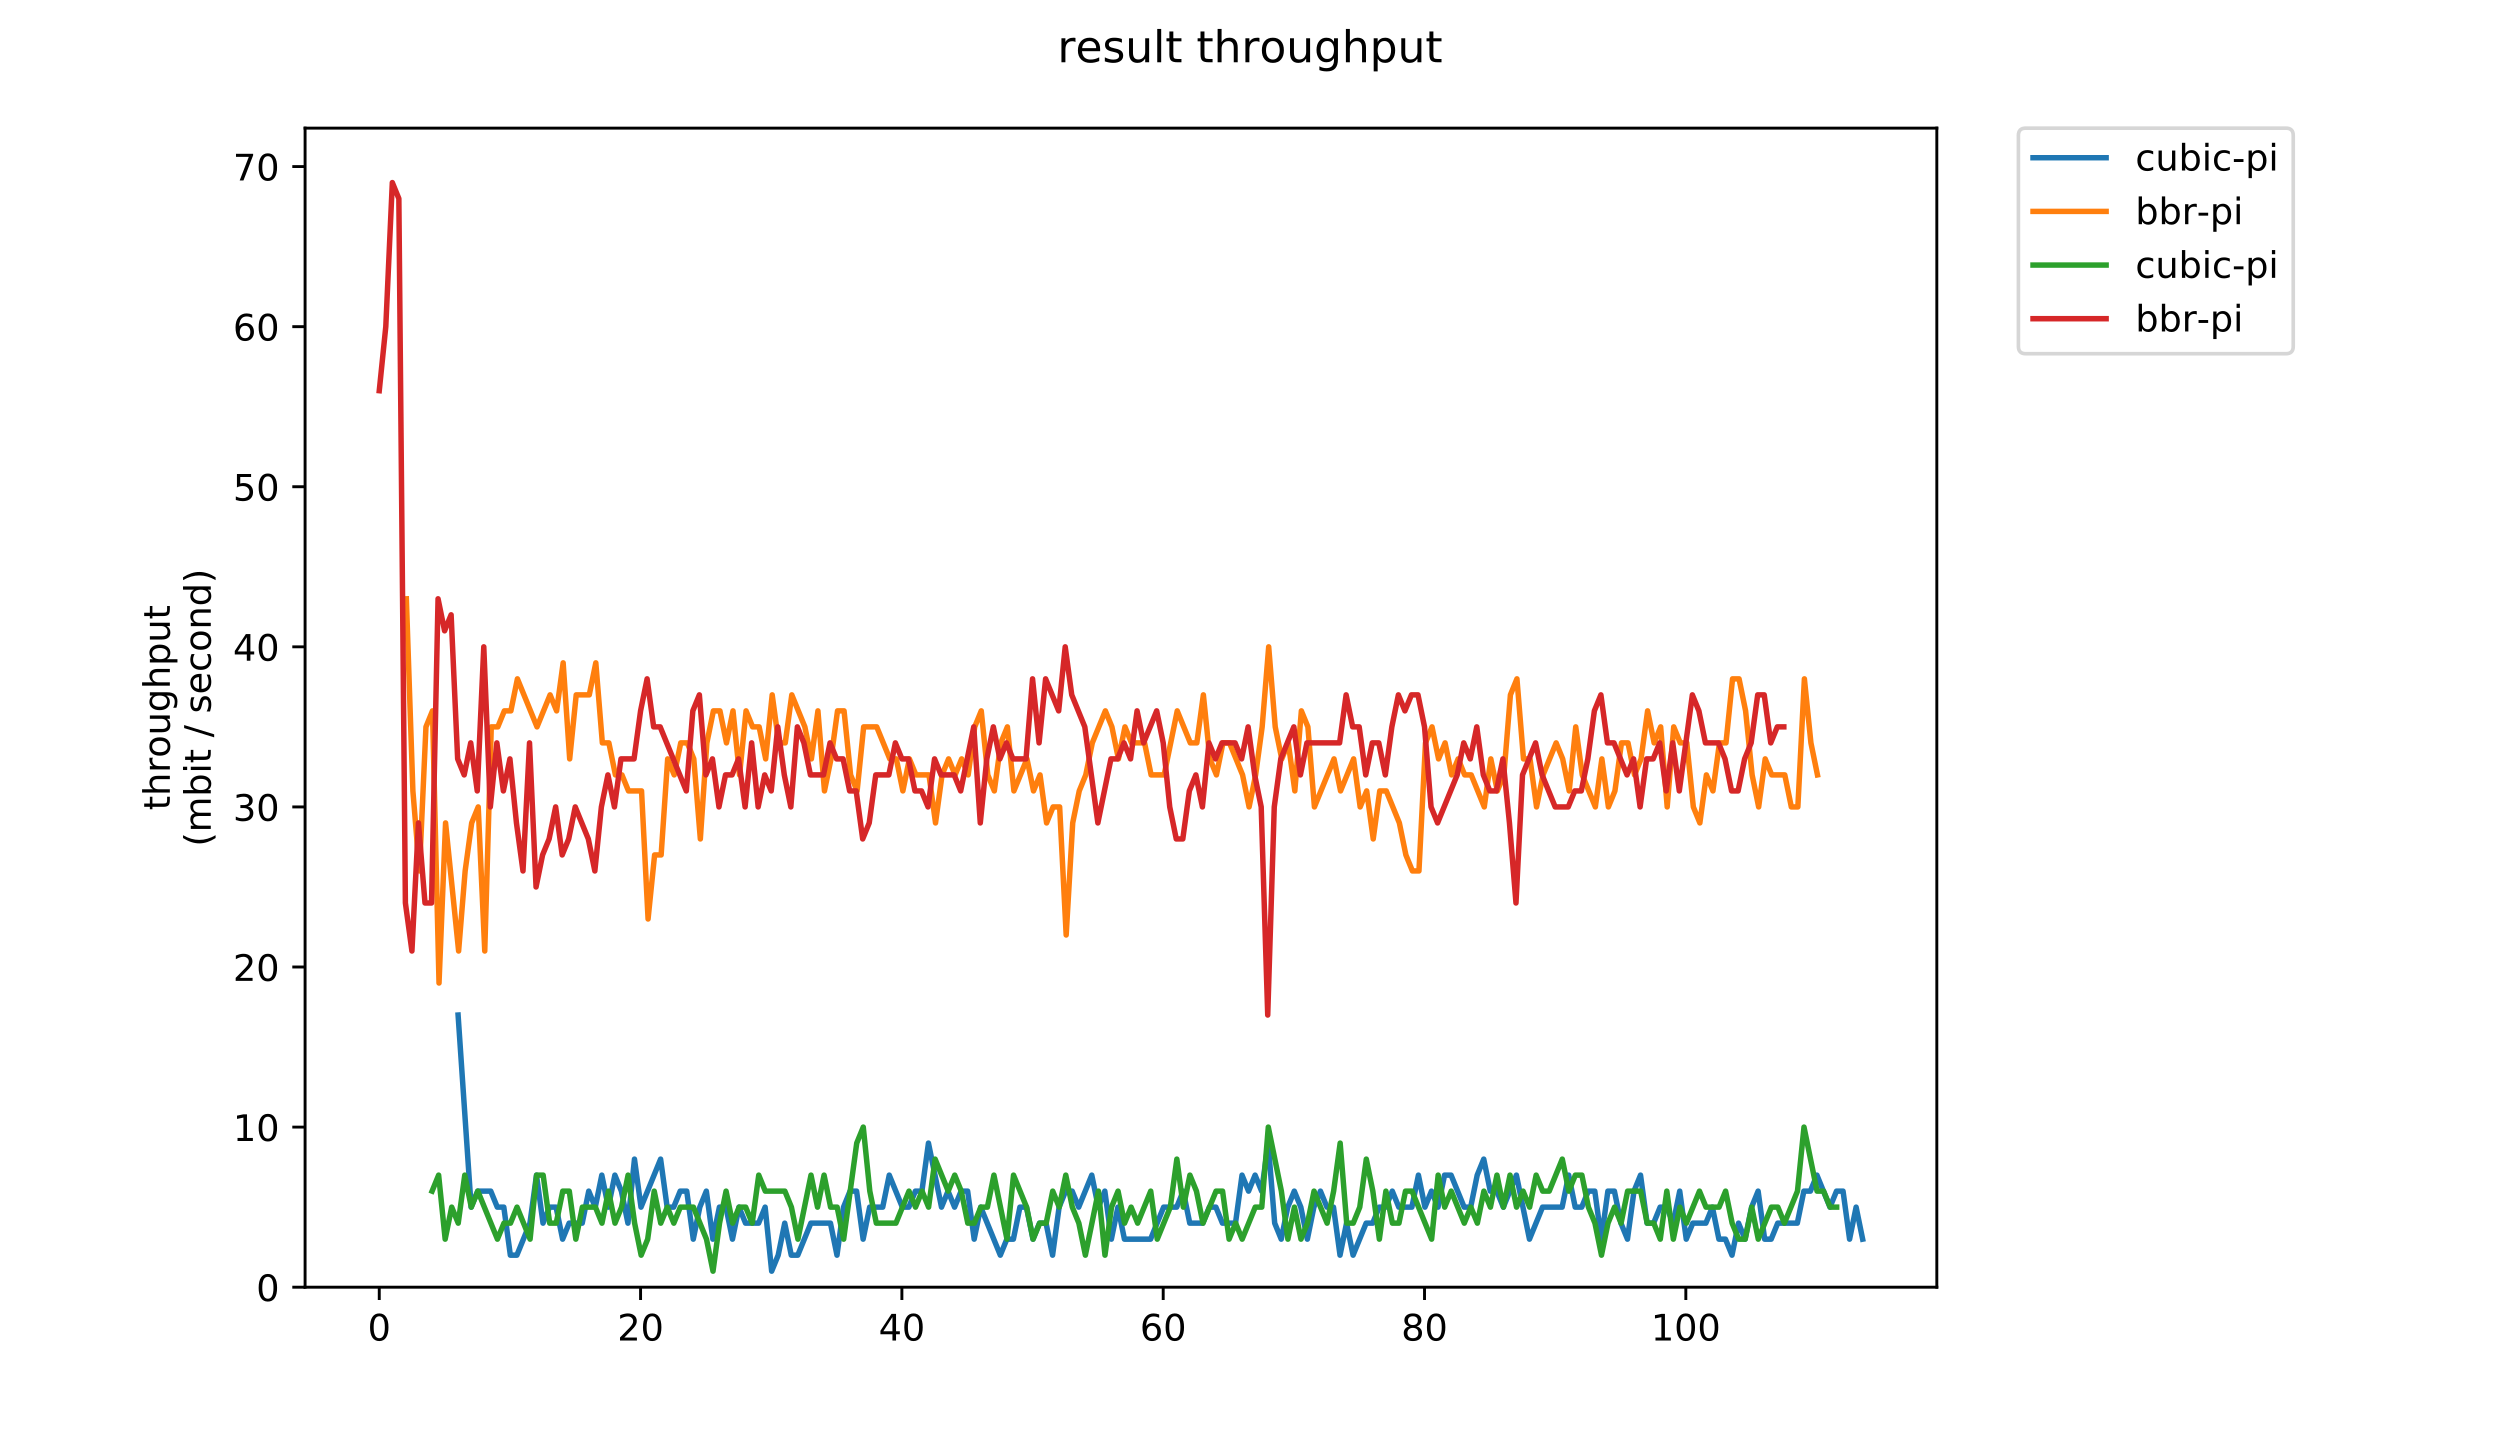 <?xml version="1.0" encoding="utf-8" standalone="no"?>
<!DOCTYPE svg PUBLIC "-//W3C//DTD SVG 1.1//EN"
  "http://www.w3.org/Graphics/SVG/1.1/DTD/svg11.dtd">
<!-- Created with matplotlib (https://matplotlib.org/) -->
<svg height="396pt" version="1.1" viewBox="0 0 684 396" width="684pt" xmlns="http://www.w3.org/2000/svg" xmlns:xlink="http://www.w3.org/1999/xlink">
 <defs>
  <style type="text/css">
*{stroke-linecap:butt;stroke-linejoin:round;}
  </style>
 </defs>
 <g id="figure_1">
  <g id="patch_1">
   <path d="M 0 396 
L 684 396 
L 684 0 
L 0 0 
z
" style="fill:#ffffff;"/>
  </g>
  <g id="axes_1">
   <g id="patch_2">
    <path d="M 83.472 352.174 
L 529.913 352.174 
L 529.913 35.062 
L 83.472 35.062 
z
" style="fill:#ffffff;"/>
   </g>
   <g id="matplotlib.axis_1">
    <g id="xtick_1">
     <g id="line2d_1">
      <defs>
       <path d="M 0 0 
L 0 3.5 
" id="mcf3d6492f8" style="stroke:#000000;stroke-width:0.8;"/>
      </defs>
      <g>
       <use style="stroke:#000000;stroke-width:0.8;" x="103.765" xlink:href="#mcf3d6492f8" y="352.174"/>
      </g>
     </g>
     <g id="text_1">
      <!-- 0 -->
      <defs>
       <path d="M 31.781 66.406 
Q 24.172 66.406 20.328 58.906 
Q 16.5 51.422 16.5 36.375 
Q 16.5 21.391 20.328 13.891 
Q 24.172 6.391 31.781 6.391 
Q 39.453 6.391 43.281 13.891 
Q 47.125 21.391 47.125 36.375 
Q 47.125 51.422 43.281 58.906 
Q 39.453 66.406 31.781 66.406 
z
M 31.781 74.219 
Q 44.047 74.219 50.516 64.516 
Q 56.984 54.828 56.984 36.375 
Q 56.984 17.969 50.516 8.266 
Q 44.047 -1.422 31.781 -1.422 
Q 19.531 -1.422 13.062 8.266 
Q 6.594 17.969 6.594 36.375 
Q 6.594 54.828 13.062 64.516 
Q 19.531 74.219 31.781 74.219 
z
" id="DejaVuSans-48"/>
      </defs>
      <g transform="translate(100.584 366.773)scale(0.1 -0.1)">
       <use xlink:href="#DejaVuSans-48"/>
      </g>
     </g>
    </g>
    <g id="xtick_2">
     <g id="line2d_2">
      <g>
       <use style="stroke:#000000;stroke-width:0.8;" x="175.261" xlink:href="#mcf3d6492f8" y="352.174"/>
      </g>
     </g>
     <g id="text_2">
      <!-- 20 -->
      <defs>
       <path d="M 19.188 8.297 
L 53.609 8.297 
L 53.609 0 
L 7.328 0 
L 7.328 8.297 
Q 12.938 14.109 22.625 23.891 
Q 32.328 33.688 34.812 36.531 
Q 39.547 41.844 41.422 45.531 
Q 43.312 49.219 43.312 52.781 
Q 43.312 58.594 39.234 62.25 
Q 35.156 65.922 28.609 65.922 
Q 23.969 65.922 18.812 64.312 
Q 13.672 62.703 7.812 59.422 
L 7.812 69.391 
Q 13.766 71.781 18.938 73 
Q 24.125 74.219 28.422 74.219 
Q 39.75 74.219 46.484 68.547 
Q 53.219 62.891 53.219 53.422 
Q 53.219 48.922 51.531 44.891 
Q 49.859 40.875 45.406 35.406 
Q 44.188 33.984 37.641 27.219 
Q 31.109 20.453 19.188 8.297 
z
" id="DejaVuSans-50"/>
      </defs>
      <g transform="translate(168.898 366.773)scale(0.1 -0.1)">
       <use xlink:href="#DejaVuSans-50"/>
       <use x="63.623" xlink:href="#DejaVuSans-48"/>
      </g>
     </g>
    </g>
    <g id="xtick_3">
     <g id="line2d_3">
      <g>
       <use style="stroke:#000000;stroke-width:0.8;" x="246.756" xlink:href="#mcf3d6492f8" y="352.174"/>
      </g>
     </g>
     <g id="text_3">
      <!-- 40 -->
      <defs>
       <path d="M 37.797 64.312 
L 12.891 25.391 
L 37.797 25.391 
z
M 35.203 72.906 
L 47.609 72.906 
L 47.609 25.391 
L 58.016 25.391 
L 58.016 17.188 
L 47.609 17.188 
L 47.609 0 
L 37.797 0 
L 37.797 17.188 
L 4.891 17.188 
L 4.891 26.703 
z
" id="DejaVuSans-52"/>
      </defs>
      <g transform="translate(240.394 366.773)scale(0.1 -0.1)">
       <use xlink:href="#DejaVuSans-52"/>
       <use x="63.623" xlink:href="#DejaVuSans-48"/>
      </g>
     </g>
    </g>
    <g id="xtick_4">
     <g id="line2d_4">
      <g>
       <use style="stroke:#000000;stroke-width:0.8;" x="318.252" xlink:href="#mcf3d6492f8" y="352.174"/>
      </g>
     </g>
     <g id="text_4">
      <!-- 60 -->
      <defs>
       <path d="M 33.016 40.375 
Q 26.375 40.375 22.484 35.828 
Q 18.609 31.297 18.609 23.391 
Q 18.609 15.531 22.484 10.953 
Q 26.375 6.391 33.016 6.391 
Q 39.656 6.391 43.531 10.953 
Q 47.406 15.531 47.406 23.391 
Q 47.406 31.297 43.531 35.828 
Q 39.656 40.375 33.016 40.375 
z
M 52.594 71.297 
L 52.594 62.312 
Q 48.875 64.062 45.094 64.984 
Q 41.312 65.922 37.594 65.922 
Q 27.828 65.922 22.672 59.328 
Q 17.531 52.734 16.797 39.406 
Q 19.672 43.656 24.016 45.922 
Q 28.375 48.188 33.594 48.188 
Q 44.578 48.188 50.953 41.516 
Q 57.328 34.859 57.328 23.391 
Q 57.328 12.156 50.688 5.359 
Q 44.047 -1.422 33.016 -1.422 
Q 20.359 -1.422 13.672 8.266 
Q 6.984 17.969 6.984 36.375 
Q 6.984 53.656 15.188 63.938 
Q 23.391 74.219 37.203 74.219 
Q 40.922 74.219 44.703 73.484 
Q 48.484 72.75 52.594 71.297 
z
" id="DejaVuSans-54"/>
      </defs>
      <g transform="translate(311.889 366.773)scale(0.1 -0.1)">
       <use xlink:href="#DejaVuSans-54"/>
       <use x="63.623" xlink:href="#DejaVuSans-48"/>
      </g>
     </g>
    </g>
    <g id="xtick_5">
     <g id="line2d_5">
      <g>
       <use style="stroke:#000000;stroke-width:0.8;" x="389.747" xlink:href="#mcf3d6492f8" y="352.174"/>
      </g>
     </g>
     <g id="text_5">
      <!-- 80 -->
      <defs>
       <path d="M 31.781 34.625 
Q 24.75 34.625 20.719 30.859 
Q 16.703 27.094 16.703 20.516 
Q 16.703 13.922 20.719 10.156 
Q 24.75 6.391 31.781 6.391 
Q 38.812 6.391 42.859 10.172 
Q 46.922 13.969 46.922 20.516 
Q 46.922 27.094 42.891 30.859 
Q 38.875 34.625 31.781 34.625 
z
M 21.922 38.812 
Q 15.578 40.375 12.031 44.719 
Q 8.5 49.078 8.5 55.328 
Q 8.5 64.062 14.719 69.141 
Q 20.953 74.219 31.781 74.219 
Q 42.672 74.219 48.875 69.141 
Q 55.078 64.062 55.078 55.328 
Q 55.078 49.078 51.531 44.719 
Q 48 40.375 41.703 38.812 
Q 48.828 37.156 52.797 32.312 
Q 56.781 27.484 56.781 20.516 
Q 56.781 9.906 50.312 4.234 
Q 43.844 -1.422 31.781 -1.422 
Q 19.734 -1.422 13.25 4.234 
Q 6.781 9.906 6.781 20.516 
Q 6.781 27.484 10.781 32.312 
Q 14.797 37.156 21.922 38.812 
z
M 18.312 54.391 
Q 18.312 48.734 21.844 45.562 
Q 25.391 42.391 31.781 42.391 
Q 38.141 42.391 41.719 45.562 
Q 45.312 48.734 45.312 54.391 
Q 45.312 60.062 41.719 63.234 
Q 38.141 66.406 31.781 66.406 
Q 25.391 66.406 21.844 63.234 
Q 18.312 60.062 18.312 54.391 
z
" id="DejaVuSans-56"/>
      </defs>
      <g transform="translate(383.385 366.773)scale(0.1 -0.1)">
       <use xlink:href="#DejaVuSans-56"/>
       <use x="63.623" xlink:href="#DejaVuSans-48"/>
      </g>
     </g>
    </g>
    <g id="xtick_6">
     <g id="line2d_6">
      <g>
       <use style="stroke:#000000;stroke-width:0.8;" x="461.243" xlink:href="#mcf3d6492f8" y="352.174"/>
      </g>
     </g>
     <g id="text_6">
      <!-- 100 -->
      <defs>
       <path d="M 12.406 8.297 
L 28.516 8.297 
L 28.516 63.922 
L 10.984 60.406 
L 10.984 69.391 
L 28.422 72.906 
L 38.281 72.906 
L 38.281 8.297 
L 54.391 8.297 
L 54.391 0 
L 12.406 0 
z
" id="DejaVuSans-49"/>
      </defs>
      <g transform="translate(451.699 366.773)scale(0.1 -0.1)">
       <use xlink:href="#DejaVuSans-49"/>
       <use x="63.623" xlink:href="#DejaVuSans-48"/>
       <use x="127.246" xlink:href="#DejaVuSans-48"/>
      </g>
     </g>
    </g>
   </g>
   <g id="matplotlib.axis_2">
    <g id="ytick_1">
     <g id="line2d_7">
      <defs>
       <path d="M 0 0 
L -3.5 0 
" id="m91ec419ff0" style="stroke:#000000;stroke-width:0.8;"/>
      </defs>
      <g>
       <use style="stroke:#000000;stroke-width:0.8;" x="83.472" xlink:href="#m91ec419ff0" y="352.174"/>
      </g>
     </g>
     <g id="text_7">
      <!-- 0 -->
      <g transform="translate(70.11 355.973)scale(0.1 -0.1)">
       <use xlink:href="#DejaVuSans-48"/>
      </g>
     </g>
    </g>
    <g id="ytick_2">
     <g id="line2d_8">
      <g>
       <use style="stroke:#000000;stroke-width:0.8;" x="83.472" xlink:href="#m91ec419ff0" y="308.374"/>
      </g>
     </g>
     <g id="text_8">
      <!-- 10 -->
      <g transform="translate(63.747 312.173)scale(0.1 -0.1)">
       <use xlink:href="#DejaVuSans-49"/>
       <use x="63.623" xlink:href="#DejaVuSans-48"/>
      </g>
     </g>
    </g>
    <g id="ytick_3">
     <g id="line2d_9">
      <g>
       <use style="stroke:#000000;stroke-width:0.8;" x="83.472" xlink:href="#m91ec419ff0" y="264.574"/>
      </g>
     </g>
     <g id="text_9">
      <!-- 20 -->
      <g transform="translate(63.747 268.373)scale(0.1 -0.1)">
       <use xlink:href="#DejaVuSans-50"/>
       <use x="63.623" xlink:href="#DejaVuSans-48"/>
      </g>
     </g>
    </g>
    <g id="ytick_4">
     <g id="line2d_10">
      <g>
       <use style="stroke:#000000;stroke-width:0.8;" x="83.472" xlink:href="#m91ec419ff0" y="220.774"/>
      </g>
     </g>
     <g id="text_10">
      <!-- 30 -->
      <defs>
       <path d="M 40.578 39.312 
Q 47.656 37.797 51.625 33 
Q 55.609 28.219 55.609 21.188 
Q 55.609 10.406 48.188 4.484 
Q 40.766 -1.422 27.094 -1.422 
Q 22.516 -1.422 17.656 -0.516 
Q 12.797 0.391 7.625 2.203 
L 7.625 11.719 
Q 11.719 9.328 16.594 8.109 
Q 21.484 6.891 26.812 6.891 
Q 36.078 6.891 40.938 10.547 
Q 45.797 14.203 45.797 21.188 
Q 45.797 27.641 41.281 31.266 
Q 36.766 34.906 28.719 34.906 
L 20.219 34.906 
L 20.219 43.016 
L 29.109 43.016 
Q 36.375 43.016 40.234 45.922 
Q 44.094 48.828 44.094 54.297 
Q 44.094 59.906 40.109 62.906 
Q 36.141 65.922 28.719 65.922 
Q 24.656 65.922 20.016 65.031 
Q 15.375 64.156 9.812 62.312 
L 9.812 71.094 
Q 15.438 72.656 20.344 73.438 
Q 25.25 74.219 29.594 74.219 
Q 40.828 74.219 47.359 69.109 
Q 53.906 64.016 53.906 55.328 
Q 53.906 49.266 50.438 45.094 
Q 46.969 40.922 40.578 39.312 
z
" id="DejaVuSans-51"/>
      </defs>
      <g transform="translate(63.747 224.574)scale(0.1 -0.1)">
       <use xlink:href="#DejaVuSans-51"/>
       <use x="63.623" xlink:href="#DejaVuSans-48"/>
      </g>
     </g>
    </g>
    <g id="ytick_5">
     <g id="line2d_11">
      <g>
       <use style="stroke:#000000;stroke-width:0.8;" x="83.472" xlink:href="#m91ec419ff0" y="176.974"/>
      </g>
     </g>
     <g id="text_11">
      <!-- 40 -->
      <g transform="translate(63.747 180.774)scale(0.1 -0.1)">
       <use xlink:href="#DejaVuSans-52"/>
       <use x="63.623" xlink:href="#DejaVuSans-48"/>
      </g>
     </g>
    </g>
    <g id="ytick_6">
     <g id="line2d_12">
      <g>
       <use style="stroke:#000000;stroke-width:0.8;" x="83.472" xlink:href="#m91ec419ff0" y="133.174"/>
      </g>
     </g>
     <g id="text_12">
      <!-- 50 -->
      <defs>
       <path d="M 10.797 72.906 
L 49.516 72.906 
L 49.516 64.594 
L 19.828 64.594 
L 19.828 46.734 
Q 21.969 47.469 24.109 47.828 
Q 26.266 48.188 28.422 48.188 
Q 40.625 48.188 47.75 41.5 
Q 54.891 34.812 54.891 23.391 
Q 54.891 11.625 47.562 5.094 
Q 40.234 -1.422 26.906 -1.422 
Q 22.312 -1.422 17.547 -0.641 
Q 12.797 0.141 7.719 1.703 
L 7.719 11.625 
Q 12.109 9.234 16.797 8.062 
Q 21.484 6.891 26.703 6.891 
Q 35.156 6.891 40.078 11.328 
Q 45.016 15.766 45.016 23.391 
Q 45.016 31 40.078 35.438 
Q 35.156 39.891 26.703 39.891 
Q 22.75 39.891 18.812 39.016 
Q 14.891 38.141 10.797 36.281 
z
" id="DejaVuSans-53"/>
      </defs>
      <g transform="translate(63.747 136.974)scale(0.1 -0.1)">
       <use xlink:href="#DejaVuSans-53"/>
       <use x="63.623" xlink:href="#DejaVuSans-48"/>
      </g>
     </g>
    </g>
    <g id="ytick_7">
     <g id="line2d_13">
      <g>
       <use style="stroke:#000000;stroke-width:0.8;" x="83.472" xlink:href="#m91ec419ff0" y="89.374"/>
      </g>
     </g>
     <g id="text_13">
      <!-- 60 -->
      <g transform="translate(63.747 93.174)scale(0.1 -0.1)">
       <use xlink:href="#DejaVuSans-54"/>
       <use x="63.623" xlink:href="#DejaVuSans-48"/>
      </g>
     </g>
    </g>
    <g id="ytick_8">
     <g id="line2d_14">
      <g>
       <use style="stroke:#000000;stroke-width:0.8;" x="83.472" xlink:href="#m91ec419ff0" y="45.574"/>
      </g>
     </g>
     <g id="text_14">
      <!-- 70 -->
      <defs>
       <path d="M 8.203 72.906 
L 55.078 72.906 
L 55.078 68.703 
L 28.609 0 
L 18.312 0 
L 43.219 64.594 
L 8.203 64.594 
z
" id="DejaVuSans-55"/>
      </defs>
      <g transform="translate(63.747 49.374)scale(0.1 -0.1)">
       <use xlink:href="#DejaVuSans-55"/>
       <use x="63.623" xlink:href="#DejaVuSans-48"/>
      </g>
     </g>
    </g>
    <g id="text_15">
     <!-- throughput -->
     <defs>
      <path d="M 18.312 70.219 
L 18.312 54.688 
L 36.812 54.688 
L 36.812 47.703 
L 18.312 47.703 
L 18.312 18.016 
Q 18.312 11.328 20.141 9.422 
Q 21.969 7.516 27.594 7.516 
L 36.812 7.516 
L 36.812 0 
L 27.594 0 
Q 17.188 0 13.234 3.875 
Q 9.281 7.766 9.281 18.016 
L 9.281 47.703 
L 2.688 47.703 
L 2.688 54.688 
L 9.281 54.688 
L 9.281 70.219 
z
" id="DejaVuSans-116"/>
      <path d="M 54.891 33.016 
L 54.891 0 
L 45.906 0 
L 45.906 32.719 
Q 45.906 40.484 42.875 44.328 
Q 39.844 48.188 33.797 48.188 
Q 26.516 48.188 22.312 43.547 
Q 18.109 38.922 18.109 30.906 
L 18.109 0 
L 9.078 0 
L 9.078 75.984 
L 18.109 75.984 
L 18.109 46.188 
Q 21.344 51.125 25.703 53.562 
Q 30.078 56 35.797 56 
Q 45.219 56 50.047 50.172 
Q 54.891 44.344 54.891 33.016 
z
" id="DejaVuSans-104"/>
      <path d="M 41.109 46.297 
Q 39.594 47.172 37.812 47.578 
Q 36.031 48 33.891 48 
Q 26.266 48 22.188 43.047 
Q 18.109 38.094 18.109 28.812 
L 18.109 0 
L 9.078 0 
L 9.078 54.688 
L 18.109 54.688 
L 18.109 46.188 
Q 20.953 51.172 25.484 53.578 
Q 30.031 56 36.531 56 
Q 37.453 56 38.578 55.875 
Q 39.703 55.766 41.062 55.516 
z
" id="DejaVuSans-114"/>
      <path d="M 30.609 48.391 
Q 23.391 48.391 19.188 42.75 
Q 14.984 37.109 14.984 27.297 
Q 14.984 17.484 19.156 11.844 
Q 23.344 6.203 30.609 6.203 
Q 37.797 6.203 41.984 11.859 
Q 46.188 17.531 46.188 27.297 
Q 46.188 37.016 41.984 42.703 
Q 37.797 48.391 30.609 48.391 
z
M 30.609 56 
Q 42.328 56 49.016 48.375 
Q 55.719 40.766 55.719 27.297 
Q 55.719 13.875 49.016 6.219 
Q 42.328 -1.422 30.609 -1.422 
Q 18.844 -1.422 12.172 6.219 
Q 5.516 13.875 5.516 27.297 
Q 5.516 40.766 12.172 48.375 
Q 18.844 56 30.609 56 
z
" id="DejaVuSans-111"/>
      <path d="M 8.5 21.578 
L 8.5 54.688 
L 17.484 54.688 
L 17.484 21.922 
Q 17.484 14.156 20.5 10.266 
Q 23.531 6.391 29.594 6.391 
Q 36.859 6.391 41.078 11.031 
Q 45.312 15.672 45.312 23.688 
L 45.312 54.688 
L 54.297 54.688 
L 54.297 0 
L 45.312 0 
L 45.312 8.406 
Q 42.047 3.422 37.719 1 
Q 33.406 -1.422 27.688 -1.422 
Q 18.266 -1.422 13.375 4.438 
Q 8.5 10.297 8.5 21.578 
z
M 31.109 56 
z
" id="DejaVuSans-117"/>
      <path d="M 45.406 27.984 
Q 45.406 37.75 41.375 43.109 
Q 37.359 48.484 30.078 48.484 
Q 22.859 48.484 18.828 43.109 
Q 14.797 37.75 14.797 27.984 
Q 14.797 18.266 18.828 12.891 
Q 22.859 7.516 30.078 7.516 
Q 37.359 7.516 41.375 12.891 
Q 45.406 18.266 45.406 27.984 
z
M 54.391 6.781 
Q 54.391 -7.172 48.188 -13.984 
Q 42 -20.797 29.203 -20.797 
Q 24.469 -20.797 20.266 -20.094 
Q 16.062 -19.391 12.109 -17.922 
L 12.109 -9.188 
Q 16.062 -11.328 19.922 -12.344 
Q 23.781 -13.375 27.781 -13.375 
Q 36.625 -13.375 41.016 -8.766 
Q 45.406 -4.156 45.406 5.172 
L 45.406 9.625 
Q 42.625 4.781 38.281 2.391 
Q 33.938 0 27.875 0 
Q 17.828 0 11.672 7.656 
Q 5.516 15.328 5.516 27.984 
Q 5.516 40.672 11.672 48.328 
Q 17.828 56 27.875 56 
Q 33.938 56 38.281 53.609 
Q 42.625 51.219 45.406 46.391 
L 45.406 54.688 
L 54.391 54.688 
z
" id="DejaVuSans-103"/>
      <path d="M 18.109 8.203 
L 18.109 -20.797 
L 9.078 -20.797 
L 9.078 54.688 
L 18.109 54.688 
L 18.109 46.391 
Q 20.953 51.266 25.266 53.625 
Q 29.594 56 35.594 56 
Q 45.562 56 51.781 48.094 
Q 58.016 40.188 58.016 27.297 
Q 58.016 14.406 51.781 6.484 
Q 45.562 -1.422 35.594 -1.422 
Q 29.594 -1.422 25.266 0.953 
Q 20.953 3.328 18.109 8.203 
z
M 48.688 27.297 
Q 48.688 37.203 44.609 42.844 
Q 40.531 48.484 33.406 48.484 
Q 26.266 48.484 22.188 42.844 
Q 18.109 37.203 18.109 27.297 
Q 18.109 17.391 22.188 11.75 
Q 26.266 6.109 33.406 6.109 
Q 40.531 6.109 44.609 11.75 
Q 48.688 17.391 48.688 27.297 
z
" id="DejaVuSans-112"/>
     </defs>
     <g transform="translate(46.47 221.675)rotate(-90)scale(0.1 -0.1)">
      <use xlink:href="#DejaVuSans-116"/>
      <use x="39.209" xlink:href="#DejaVuSans-104"/>
      <use x="102.588" xlink:href="#DejaVuSans-114"/>
      <use x="143.67" xlink:href="#DejaVuSans-111"/>
      <use x="204.852" xlink:href="#DejaVuSans-117"/>
      <use x="268.23" xlink:href="#DejaVuSans-103"/>
      <use x="331.707" xlink:href="#DejaVuSans-104"/>
      <use x="395.086" xlink:href="#DejaVuSans-112"/>
      <use x="458.562" xlink:href="#DejaVuSans-117"/>
      <use x="521.941" xlink:href="#DejaVuSans-116"/>
     </g>
     <!-- (mbit / second) -->
     <defs>
      <path d="M 31 75.875 
Q 24.469 64.656 21.281 53.656 
Q 18.109 42.672 18.109 31.391 
Q 18.109 20.125 21.312 9.062 
Q 24.516 -2 31 -13.188 
L 23.188 -13.188 
Q 15.875 -1.703 12.234 9.375 
Q 8.594 20.453 8.594 31.391 
Q 8.594 42.281 12.203 53.312 
Q 15.828 64.359 23.188 75.875 
z
" id="DejaVuSans-40"/>
      <path d="M 52 44.188 
Q 55.375 50.25 60.062 53.125 
Q 64.75 56 71.094 56 
Q 79.641 56 84.281 50.016 
Q 88.922 44.047 88.922 33.016 
L 88.922 0 
L 79.891 0 
L 79.891 32.719 
Q 79.891 40.578 77.094 44.375 
Q 74.312 48.188 68.609 48.188 
Q 61.625 48.188 57.562 43.547 
Q 53.516 38.922 53.516 30.906 
L 53.516 0 
L 44.484 0 
L 44.484 32.719 
Q 44.484 40.625 41.703 44.406 
Q 38.922 48.188 33.109 48.188 
Q 26.219 48.188 22.156 43.531 
Q 18.109 38.875 18.109 30.906 
L 18.109 0 
L 9.078 0 
L 9.078 54.688 
L 18.109 54.688 
L 18.109 46.188 
Q 21.188 51.219 25.484 53.609 
Q 29.781 56 35.688 56 
Q 41.656 56 45.828 52.969 
Q 50 49.953 52 44.188 
z
" id="DejaVuSans-109"/>
      <path d="M 48.688 27.297 
Q 48.688 37.203 44.609 42.844 
Q 40.531 48.484 33.406 48.484 
Q 26.266 48.484 22.188 42.844 
Q 18.109 37.203 18.109 27.297 
Q 18.109 17.391 22.188 11.75 
Q 26.266 6.109 33.406 6.109 
Q 40.531 6.109 44.609 11.75 
Q 48.688 17.391 48.688 27.297 
z
M 18.109 46.391 
Q 20.953 51.266 25.266 53.625 
Q 29.594 56 35.594 56 
Q 45.562 56 51.781 48.094 
Q 58.016 40.188 58.016 27.297 
Q 58.016 14.406 51.781 6.484 
Q 45.562 -1.422 35.594 -1.422 
Q 29.594 -1.422 25.266 0.953 
Q 20.953 3.328 18.109 8.203 
L 18.109 0 
L 9.078 0 
L 9.078 75.984 
L 18.109 75.984 
z
" id="DejaVuSans-98"/>
      <path d="M 9.422 54.688 
L 18.406 54.688 
L 18.406 0 
L 9.422 0 
z
M 9.422 75.984 
L 18.406 75.984 
L 18.406 64.594 
L 9.422 64.594 
z
" id="DejaVuSans-105"/>
      <path id="DejaVuSans-32"/>
      <path d="M 25.391 72.906 
L 33.688 72.906 
L 8.297 -9.281 
L 0 -9.281 
z
" id="DejaVuSans-47"/>
      <path d="M 44.281 53.078 
L 44.281 44.578 
Q 40.484 46.531 36.375 47.5 
Q 32.281 48.484 27.875 48.484 
Q 21.188 48.484 17.844 46.438 
Q 14.5 44.391 14.5 40.281 
Q 14.5 37.156 16.891 35.375 
Q 19.281 33.594 26.516 31.984 
L 29.594 31.297 
Q 39.156 29.25 43.188 25.516 
Q 47.219 21.781 47.219 15.094 
Q 47.219 7.469 41.188 3.016 
Q 35.156 -1.422 24.609 -1.422 
Q 20.219 -1.422 15.453 -0.562 
Q 10.688 0.297 5.422 2 
L 5.422 11.281 
Q 10.406 8.688 15.234 7.391 
Q 20.062 6.109 24.812 6.109 
Q 31.156 6.109 34.562 8.281 
Q 37.984 10.453 37.984 14.406 
Q 37.984 18.062 35.516 20.016 
Q 33.062 21.969 24.703 23.781 
L 21.578 24.516 
Q 13.234 26.266 9.516 29.906 
Q 5.812 33.547 5.812 39.891 
Q 5.812 47.609 11.281 51.797 
Q 16.75 56 26.812 56 
Q 31.781 56 36.172 55.266 
Q 40.578 54.547 44.281 53.078 
z
" id="DejaVuSans-115"/>
      <path d="M 56.203 29.594 
L 56.203 25.203 
L 14.891 25.203 
Q 15.484 15.922 20.484 11.062 
Q 25.484 6.203 34.422 6.203 
Q 39.594 6.203 44.453 7.469 
Q 49.312 8.734 54.109 11.281 
L 54.109 2.781 
Q 49.266 0.734 44.188 -0.344 
Q 39.109 -1.422 33.891 -1.422 
Q 20.797 -1.422 13.156 6.188 
Q 5.516 13.812 5.516 26.812 
Q 5.516 40.234 12.766 48.109 
Q 20.016 56 32.328 56 
Q 43.359 56 49.781 48.891 
Q 56.203 41.797 56.203 29.594 
z
M 47.219 32.234 
Q 47.125 39.594 43.094 43.984 
Q 39.062 48.391 32.422 48.391 
Q 24.906 48.391 20.391 44.141 
Q 15.875 39.891 15.188 32.172 
z
" id="DejaVuSans-101"/>
      <path d="M 48.781 52.594 
L 48.781 44.188 
Q 44.969 46.297 41.141 47.344 
Q 37.312 48.391 33.406 48.391 
Q 24.656 48.391 19.812 42.844 
Q 14.984 37.312 14.984 27.297 
Q 14.984 17.281 19.812 11.734 
Q 24.656 6.203 33.406 6.203 
Q 37.312 6.203 41.141 7.25 
Q 44.969 8.297 48.781 10.406 
L 48.781 2.094 
Q 45.016 0.344 40.984 -0.531 
Q 36.969 -1.422 32.422 -1.422 
Q 20.062 -1.422 12.781 6.344 
Q 5.516 14.109 5.516 27.297 
Q 5.516 40.672 12.859 48.328 
Q 20.219 56 33.016 56 
Q 37.156 56 41.109 55.141 
Q 45.062 54.297 48.781 52.594 
z
" id="DejaVuSans-99"/>
      <path d="M 54.891 33.016 
L 54.891 0 
L 45.906 0 
L 45.906 32.719 
Q 45.906 40.484 42.875 44.328 
Q 39.844 48.188 33.797 48.188 
Q 26.516 48.188 22.312 43.547 
Q 18.109 38.922 18.109 30.906 
L 18.109 0 
L 9.078 0 
L 9.078 54.688 
L 18.109 54.688 
L 18.109 46.188 
Q 21.344 51.125 25.703 53.562 
Q 30.078 56 35.797 56 
Q 45.219 56 50.047 50.172 
Q 54.891 44.344 54.891 33.016 
z
" id="DejaVuSans-110"/>
      <path d="M 45.406 46.391 
L 45.406 75.984 
L 54.391 75.984 
L 54.391 0 
L 45.406 0 
L 45.406 8.203 
Q 42.578 3.328 38.25 0.953 
Q 33.938 -1.422 27.875 -1.422 
Q 17.969 -1.422 11.734 6.484 
Q 5.516 14.406 5.516 27.297 
Q 5.516 40.188 11.734 48.094 
Q 17.969 56 27.875 56 
Q 33.938 56 38.25 53.625 
Q 42.578 51.266 45.406 46.391 
z
M 14.797 27.297 
Q 14.797 17.391 18.875 11.75 
Q 22.953 6.109 30.078 6.109 
Q 37.203 6.109 41.297 11.75 
Q 45.406 17.391 45.406 27.297 
Q 45.406 37.203 41.297 42.844 
Q 37.203 48.484 30.078 48.484 
Q 22.953 48.484 18.875 42.844 
Q 14.797 37.203 14.797 27.297 
z
" id="DejaVuSans-100"/>
      <path d="M 8.016 75.875 
L 15.828 75.875 
Q 23.141 64.359 26.781 53.312 
Q 30.422 42.281 30.422 31.391 
Q 30.422 20.453 26.781 9.375 
Q 23.141 -1.703 15.828 -13.188 
L 8.016 -13.188 
Q 14.5 -2 17.703 9.062 
Q 20.906 20.125 20.906 31.391 
Q 20.906 42.672 17.703 53.656 
Q 14.5 64.656 8.016 75.875 
z
" id="DejaVuSans-41"/>
     </defs>
     <g transform="translate(57.668 231.609)rotate(-90)scale(0.1 -0.1)">
      <use xlink:href="#DejaVuSans-40"/>
      <use x="39.014" xlink:href="#DejaVuSans-109"/>
      <use x="136.426" xlink:href="#DejaVuSans-98"/>
      <use x="199.902" xlink:href="#DejaVuSans-105"/>
      <use x="227.686" xlink:href="#DejaVuSans-116"/>
      <use x="266.895" xlink:href="#DejaVuSans-32"/>
      <use x="298.682" xlink:href="#DejaVuSans-47"/>
      <use x="332.373" xlink:href="#DejaVuSans-32"/>
      <use x="364.16" xlink:href="#DejaVuSans-115"/>
      <use x="416.26" xlink:href="#DejaVuSans-101"/>
      <use x="477.783" xlink:href="#DejaVuSans-99"/>
      <use x="532.764" xlink:href="#DejaVuSans-111"/>
      <use x="593.945" xlink:href="#DejaVuSans-110"/>
      <use x="657.324" xlink:href="#DejaVuSans-100"/>
      <use x="720.801" xlink:href="#DejaVuSans-41"/>
     </g>
    </g>
   </g>
   <g id="line2d_15">
    <path clip-path="url(#pbaf9cf8e4c)" d="M 125.332 277.714 
L 128.907 330.274 
L 130.694 325.894 
L 134.269 325.894 
L 136.056 330.274 
L 137.843 330.274 
L 139.631 343.414 
L 141.418 343.414 
L 144.993 334.654 
L 146.78 321.514 
L 148.568 334.654 
L 150.355 330.274 
L 152.143 330.274 
L 153.93 339.034 
L 155.717 334.654 
L 159.292 334.654 
L 161.079 325.894 
L 162.867 330.274 
L 164.654 321.514 
L 166.442 330.274 
L 168.229 321.514 
L 170.016 325.894 
L 171.804 334.654 
L 173.591 317.134 
L 175.379 330.274 
L 180.741 317.134 
L 182.528 330.274 
L 184.316 330.274 
L 186.103 325.894 
L 187.89 325.894 
L 189.678 339.034 
L 191.465 330.274 
L 193.252 325.894 
L 195.04 339.034 
L 196.827 330.274 
L 198.615 330.274 
L 200.402 339.034 
L 202.189 330.274 
L 203.977 334.654 
L 207.552 334.654 
L 209.339 330.274 
L 211.126 347.794 
L 212.914 343.414 
L 214.701 334.654 
L 216.489 343.414 
L 218.276 343.414 
L 221.851 334.654 
L 227.213 334.654 
L 229 343.414 
L 230.788 330.274 
L 232.575 325.894 
L 234.362 325.894 
L 236.15 339.034 
L 237.937 330.274 
L 241.512 330.274 
L 243.299 321.514 
L 246.874 330.274 
L 248.662 330.274 
L 250.449 325.894 
L 252.236 325.894 
L 254.024 312.754 
L 257.598 330.274 
L 259.386 325.894 
L 261.173 330.274 
L 262.961 325.894 
L 264.748 325.894 
L 266.535 339.034 
L 268.323 330.274 
L 273.685 343.414 
L 275.472 339.034 
L 277.26 339.034 
L 279.047 330.274 
L 280.835 330.274 
L 282.622 339.034 
L 284.409 334.654 
L 286.197 334.654 
L 287.984 343.414 
L 289.771 330.274 
L 291.559 325.894 
L 293.346 325.894 
L 295.134 330.274 
L 298.708 321.514 
L 300.496 330.274 
L 302.283 325.894 
L 304.071 339.034 
L 305.858 330.274 
L 307.645 339.034 
L 314.795 339.034 
L 318.37 330.274 
L 321.944 330.274 
L 323.732 325.894 
L 325.519 334.654 
L 329.094 334.654 
L 330.881 330.274 
L 332.669 330.274 
L 334.456 334.654 
L 338.031 334.654 
L 339.818 321.514 
L 341.606 325.894 
L 343.393 321.514 
L 345.18 325.894 
L 346.968 312.754 
L 348.755 334.654 
L 350.543 339.034 
L 352.33 330.274 
L 354.117 325.894 
L 355.905 330.274 
L 357.692 339.034 
L 359.48 330.274 
L 361.267 325.894 
L 363.054 330.274 
L 364.842 330.274 
L 366.629 343.414 
L 368.417 334.654 
L 370.204 343.414 
L 373.779 334.654 
L 375.566 334.654 
L 377.353 330.274 
L 379.141 330.274 
L 380.928 325.894 
L 382.716 330.274 
L 386.29 330.274 
L 388.078 321.514 
L 389.865 330.274 
L 391.653 325.894 
L 393.44 330.274 
L 395.227 321.514 
L 397.015 321.514 
L 400.59 330.274 
L 402.377 330.274 
L 404.164 321.514 
L 405.952 317.134 
L 407.739 325.894 
L 409.526 325.894 
L 411.314 330.274 
L 414.889 321.514 
L 418.463 339.034 
L 422.038 330.274 
L 427.4 330.274 
L 429.188 321.514 
L 430.975 330.274 
L 432.763 330.274 
L 434.55 325.894 
L 436.337 325.894 
L 438.125 339.034 
L 439.912 325.894 
L 441.699 325.894 
L 443.487 334.654 
L 445.274 339.034 
L 447.062 325.894 
L 448.849 321.514 
L 450.636 334.654 
L 452.424 334.654 
L 454.211 330.274 
L 455.999 330.274 
L 457.786 334.654 
L 459.573 325.894 
L 461.361 339.034 
L 463.148 334.654 
L 466.723 334.654 
L 468.51 330.274 
L 470.298 339.034 
L 472.085 339.034 
L 473.872 343.414 
L 475.66 334.654 
L 477.447 339.034 
L 479.235 330.274 
L 481.022 325.894 
L 482.809 339.034 
L 484.597 339.034 
L 486.384 334.654 
L 491.746 334.654 
L 493.534 325.894 
L 495.321 325.894 
L 497.108 321.514 
L 500.683 330.274 
L 502.471 325.894 
L 504.258 325.894 
L 506.045 339.034 
L 507.833 330.274 
L 509.62 339.034 
L 509.62 339.034 
" style="fill:none;stroke:#1f77b4;stroke-linecap:square;stroke-width:1.5;"/>
   </g>
   <g id="line2d_16">
    <path clip-path="url(#pbaf9cf8e4c)" d="M 111.179 163.834 
L 112.967 216.394 
L 114.754 238.294 
L 116.541 198.874 
L 118.329 194.494 
L 120.116 268.954 
L 121.904 225.154 
L 125.478 260.194 
L 127.266 238.294 
L 129.053 225.154 
L 130.84 220.774 
L 132.628 260.194 
L 134.415 198.874 
L 136.203 198.874 
L 137.99 194.494 
L 139.777 194.494 
L 141.565 185.734 
L 146.927 198.874 
L 150.502 190.114 
L 152.289 194.494 
L 154.077 181.354 
L 155.864 207.634 
L 157.651 190.114 
L 161.226 190.114 
L 163.013 181.354 
L 164.801 203.254 
L 166.588 203.254 
L 168.376 212.014 
L 170.163 212.014 
L 171.95 216.394 
L 175.525 216.394 
L 177.313 251.434 
L 179.1 233.914 
L 180.887 233.914 
L 182.675 207.634 
L 184.462 212.014 
L 186.249 203.254 
L 188.037 203.254 
L 189.824 207.634 
L 191.612 229.534 
L 193.399 203.254 
L 195.186 194.494 
L 196.974 194.494 
L 198.761 203.254 
L 200.549 194.494 
L 202.336 212.014 
L 204.123 194.494 
L 205.911 198.874 
L 207.698 198.874 
L 209.486 207.634 
L 211.273 190.114 
L 213.06 203.254 
L 214.848 203.254 
L 216.635 190.114 
L 220.21 198.874 
L 221.997 207.634 
L 223.785 194.494 
L 225.572 216.394 
L 227.359 207.634 
L 229.147 194.494 
L 230.934 194.494 
L 232.722 212.014 
L 234.509 216.394 
L 236.296 198.874 
L 239.871 198.874 
L 243.446 207.634 
L 245.233 207.634 
L 247.021 216.394 
L 248.808 207.634 
L 250.595 212.014 
L 254.17 212.014 
L 255.958 225.154 
L 257.745 212.014 
L 259.532 207.634 
L 261.32 212.014 
L 263.107 207.634 
L 264.895 212.014 
L 266.682 198.874 
L 268.469 194.494 
L 270.257 212.014 
L 272.044 216.394 
L 273.832 203.254 
L 275.619 198.874 
L 277.406 216.394 
L 280.981 207.634 
L 282.768 216.394 
L 284.556 212.014 
L 286.343 225.154 
L 288.131 220.774 
L 289.918 220.774 
L 291.705 255.814 
L 293.493 225.154 
L 295.28 216.394 
L 297.068 212.014 
L 298.855 203.254 
L 302.43 194.494 
L 304.217 198.874 
L 306.005 207.634 
L 307.792 198.874 
L 309.579 203.254 
L 313.154 203.254 
L 314.941 212.014 
L 318.516 212.014 
L 322.091 194.494 
L 325.666 203.254 
L 327.453 203.254 
L 329.241 190.114 
L 331.028 207.634 
L 332.815 212.014 
L 334.603 203.254 
L 336.39 203.254 
L 339.965 212.014 
L 341.752 220.774 
L 343.54 212.014 
L 345.327 198.874 
L 347.114 176.974 
L 348.902 198.874 
L 350.689 207.634 
L 352.477 203.254 
L 354.264 216.394 
L 356.051 194.494 
L 357.839 198.874 
L 359.626 220.774 
L 364.988 207.634 
L 366.776 216.394 
L 370.35 207.634 
L 372.138 220.774 
L 373.925 216.394 
L 375.713 229.534 
L 377.5 216.394 
L 379.287 216.394 
L 382.862 225.154 
L 384.65 233.914 
L 386.437 238.294 
L 388.224 238.294 
L 390.012 203.254 
L 391.799 198.874 
L 393.587 207.634 
L 395.374 203.254 
L 397.161 212.014 
L 398.949 207.634 
L 400.736 212.014 
L 402.523 212.014 
L 406.098 220.774 
L 407.886 207.634 
L 409.673 216.394 
L 411.46 212.014 
L 413.248 190.114 
L 415.035 185.734 
L 416.823 207.634 
L 418.61 207.634 
L 420.397 220.774 
L 422.185 212.014 
L 425.76 203.254 
L 427.547 207.634 
L 429.334 216.394 
L 431.122 198.874 
L 432.909 212.014 
L 436.484 220.774 
L 438.271 207.634 
L 440.059 220.774 
L 441.846 216.394 
L 443.633 203.254 
L 445.421 203.254 
L 447.208 212.014 
L 448.996 207.634 
L 450.783 194.494 
L 452.57 203.254 
L 454.358 198.874 
L 456.145 220.774 
L 457.933 198.874 
L 459.72 203.254 
L 461.507 203.254 
L 463.295 220.774 
L 465.082 225.154 
L 466.869 212.014 
L 468.657 216.394 
L 470.444 203.254 
L 472.232 203.254 
L 474.019 185.734 
L 475.806 185.734 
L 477.594 194.494 
L 479.381 212.014 
L 481.169 220.774 
L 482.956 207.634 
L 484.743 212.014 
L 488.318 212.014 
L 490.106 220.774 
L 491.893 220.774 
L 493.68 185.734 
L 495.468 203.254 
L 497.255 212.014 
L 497.255 212.014 
" style="fill:none;stroke:#ff7f0e;stroke-linecap:square;stroke-width:1.5;"/>
   </g>
   <g id="line2d_17">
    <path clip-path="url(#pbaf9cf8e4c)" d="M 118.221 325.894 
L 120.009 321.514 
L 121.796 339.034 
L 123.584 330.274 
L 125.371 334.654 
L 127.158 321.514 
L 128.946 330.274 
L 130.733 325.894 
L 136.095 339.034 
L 137.883 334.654 
L 139.67 334.654 
L 141.458 330.274 
L 145.032 339.034 
L 146.82 321.514 
L 148.607 321.514 
L 150.394 334.654 
L 152.182 334.654 
L 153.969 325.894 
L 155.757 325.894 
L 157.544 339.034 
L 159.331 330.274 
L 162.906 330.274 
L 164.694 334.654 
L 166.481 325.894 
L 168.268 334.654 
L 170.056 330.274 
L 171.843 321.514 
L 173.631 334.654 
L 175.418 343.414 
L 177.205 339.034 
L 178.993 325.894 
L 180.78 334.654 
L 182.567 330.274 
L 184.355 334.654 
L 186.142 330.274 
L 189.717 330.274 
L 193.292 339.034 
L 195.079 347.794 
L 196.867 334.654 
L 198.654 325.894 
L 200.441 334.654 
L 202.229 330.274 
L 204.016 330.274 
L 205.804 334.654 
L 207.591 321.514 
L 209.378 325.894 
L 214.74 325.894 
L 216.528 330.274 
L 218.315 339.034 
L 221.89 321.514 
L 223.677 330.274 
L 225.465 321.514 
L 227.252 330.274 
L 229.04 330.274 
L 230.827 339.034 
L 234.402 312.754 
L 236.189 308.374 
L 237.977 325.894 
L 239.764 334.654 
L 245.126 334.654 
L 248.701 325.894 
L 250.488 330.274 
L 252.276 325.894 
L 254.063 330.274 
L 255.85 317.134 
L 259.425 325.894 
L 261.213 321.514 
L 263 325.894 
L 264.787 334.654 
L 266.575 334.654 
L 268.362 330.274 
L 270.15 330.274 
L 271.937 321.514 
L 275.512 339.034 
L 277.299 321.514 
L 280.874 330.274 
L 282.661 339.034 
L 284.449 334.654 
L 286.236 334.654 
L 288.023 325.894 
L 289.811 330.274 
L 291.598 321.514 
L 293.386 330.274 
L 295.173 334.654 
L 296.96 343.414 
L 300.535 325.894 
L 302.322 343.414 
L 304.11 330.274 
L 305.897 325.894 
L 307.685 334.654 
L 309.472 330.274 
L 311.259 334.654 
L 314.834 325.894 
L 316.622 339.034 
L 320.196 330.274 
L 321.984 317.134 
L 323.771 330.274 
L 325.559 321.514 
L 327.346 325.894 
L 329.133 334.654 
L 332.708 325.894 
L 334.495 325.894 
L 336.283 339.034 
L 338.07 334.654 
L 339.858 339.034 
L 343.432 330.274 
L 345.22 330.274 
L 347.007 308.374 
L 350.582 325.894 
L 352.369 339.034 
L 354.157 330.274 
L 355.944 339.034 
L 357.732 334.654 
L 359.519 325.894 
L 363.094 334.654 
L 364.881 325.894 
L 366.668 312.754 
L 368.456 334.654 
L 370.243 334.654 
L 372.031 330.274 
L 373.818 317.134 
L 375.605 325.894 
L 377.393 339.034 
L 379.18 325.894 
L 380.968 334.654 
L 382.755 334.654 
L 384.542 325.894 
L 386.33 325.894 
L 391.692 339.034 
L 393.479 321.514 
L 395.267 330.274 
L 397.054 325.894 
L 400.629 334.654 
L 402.416 330.274 
L 404.204 334.654 
L 405.991 325.894 
L 407.778 330.274 
L 409.566 321.514 
L 411.353 330.274 
L 413.141 321.514 
L 414.928 330.274 
L 416.715 325.894 
L 418.503 330.274 
L 420.29 321.514 
L 422.078 325.894 
L 423.865 325.894 
L 427.44 317.134 
L 429.227 325.894 
L 431.014 321.514 
L 432.802 321.514 
L 434.589 330.274 
L 436.377 334.654 
L 438.164 343.414 
L 439.951 334.654 
L 441.739 330.274 
L 443.526 334.654 
L 445.314 325.894 
L 448.888 325.894 
L 450.676 334.654 
L 452.463 334.654 
L 454.25 339.034 
L 456.038 325.894 
L 457.825 339.034 
L 459.613 330.274 
L 461.4 334.654 
L 464.975 325.894 
L 466.762 330.274 
L 470.337 330.274 
L 472.124 325.894 
L 473.912 334.654 
L 475.699 339.034 
L 477.487 339.034 
L 479.274 330.274 
L 481.061 339.034 
L 484.636 330.274 
L 486.423 330.274 
L 488.211 334.654 
L 491.786 325.894 
L 493.573 308.374 
L 497.148 325.894 
L 498.935 325.894 
L 500.723 330.274 
L 502.51 330.274 
L 502.51 330.274 
" style="fill:none;stroke:#2ca02c;stroke-linecap:square;stroke-width:1.5;"/>
   </g>
   <g id="line2d_18">
    <path clip-path="url(#pbaf9cf8e4c)" d="M 103.765 106.894 
L 105.552 89.374 
L 107.34 49.954 
L 109.127 54.334 
L 110.915 247.054 
L 112.702 260.194 
L 114.489 225.154 
L 116.277 247.054 
L 118.064 247.054 
L 119.852 163.834 
L 121.639 172.594 
L 123.426 168.214 
L 125.214 207.634 
L 127.001 212.014 
L 128.789 203.254 
L 130.576 216.394 
L 132.363 176.974 
L 134.151 220.774 
L 135.938 203.254 
L 137.725 216.394 
L 139.513 207.634 
L 141.3 225.154 
L 143.088 238.294 
L 144.875 203.254 
L 146.662 242.674 
L 148.45 233.914 
L 150.237 229.534 
L 152.025 220.774 
L 153.812 233.914 
L 155.599 229.534 
L 157.387 220.774 
L 160.962 229.534 
L 162.749 238.294 
L 164.536 220.774 
L 166.324 212.014 
L 168.111 220.774 
L 169.898 207.634 
L 173.473 207.634 
L 175.261 194.494 
L 177.048 185.734 
L 178.835 198.874 
L 180.623 198.874 
L 187.772 216.394 
L 189.56 194.494 
L 191.347 190.114 
L 193.135 212.014 
L 194.922 207.634 
L 196.709 220.774 
L 198.497 212.014 
L 200.284 212.014 
L 202.071 207.634 
L 203.859 220.774 
L 205.646 203.254 
L 207.434 220.774 
L 209.221 212.014 
L 211.008 216.394 
L 212.796 198.874 
L 214.583 212.014 
L 216.371 220.774 
L 218.158 198.874 
L 219.945 203.254 
L 221.733 212.014 
L 225.308 212.014 
L 227.095 203.254 
L 228.882 207.634 
L 230.67 207.634 
L 232.457 216.394 
L 234.244 216.394 
L 236.032 229.534 
L 237.819 225.154 
L 239.607 212.014 
L 243.181 212.014 
L 244.969 203.254 
L 246.756 207.634 
L 248.544 207.634 
L 250.331 216.394 
L 252.118 216.394 
L 253.906 220.774 
L 255.693 207.634 
L 257.48 212.014 
L 261.055 212.014 
L 262.843 216.394 
L 266.417 198.874 
L 268.205 225.154 
L 269.992 207.634 
L 271.78 198.874 
L 273.567 207.634 
L 275.354 203.254 
L 277.142 207.634 
L 280.717 207.634 
L 282.504 185.734 
L 284.291 203.254 
L 286.079 185.734 
L 289.653 194.494 
L 291.441 176.974 
L 293.228 190.114 
L 296.803 198.874 
L 300.378 225.154 
L 303.953 207.634 
L 305.74 207.634 
L 307.527 203.254 
L 309.315 207.634 
L 311.102 194.494 
L 312.89 203.254 
L 316.464 194.494 
L 318.252 203.254 
L 320.039 220.774 
L 321.826 229.534 
L 323.614 229.534 
L 325.401 216.394 
L 327.189 212.014 
L 328.976 220.774 
L 330.763 203.254 
L 332.551 207.634 
L 334.338 203.254 
L 337.913 203.254 
L 339.7 207.634 
L 341.488 198.874 
L 343.275 212.014 
L 345.063 220.774 
L 346.85 277.714 
L 348.637 220.774 
L 350.425 207.634 
L 353.999 198.874 
L 355.787 212.014 
L 357.574 203.254 
L 366.511 203.254 
L 368.299 190.114 
L 370.086 198.874 
L 371.873 198.874 
L 373.661 212.014 
L 375.448 203.254 
L 377.236 203.254 
L 379.023 212.014 
L 380.81 198.874 
L 382.598 190.114 
L 384.385 194.494 
L 386.172 190.114 
L 387.96 190.114 
L 389.747 198.874 
L 391.535 220.774 
L 393.322 225.154 
L 398.684 212.014 
L 400.472 203.254 
L 402.259 207.634 
L 404.046 198.874 
L 405.834 212.014 
L 407.621 216.394 
L 409.409 216.394 
L 411.196 207.634 
L 412.983 225.154 
L 414.771 247.054 
L 416.558 212.014 
L 420.133 203.254 
L 421.92 212.014 
L 425.495 220.774 
L 429.07 220.774 
L 430.857 216.394 
L 432.645 216.394 
L 434.432 207.634 
L 436.219 194.494 
L 438.007 190.114 
L 439.794 203.254 
L 441.581 203.254 
L 445.156 212.014 
L 446.944 207.634 
L 448.731 220.774 
L 450.518 207.634 
L 452.306 207.634 
L 454.093 203.254 
L 455.881 216.394 
L 457.668 203.254 
L 459.455 216.394 
L 463.03 190.114 
L 464.818 194.494 
L 466.605 203.254 
L 470.18 203.254 
L 471.967 207.634 
L 473.754 216.394 
L 475.542 216.394 
L 477.329 207.634 
L 479.117 203.254 
L 480.904 190.114 
L 482.691 190.114 
L 484.479 203.254 
L 486.266 198.874 
L 488.054 198.874 
L 488.054 198.874 
" style="fill:none;stroke:#d62728;stroke-linecap:square;stroke-width:1.5;"/>
   </g>
   <g id="patch_3">
    <path d="M 83.472 352.174 
L 83.472 35.062 
" style="fill:none;stroke:#000000;stroke-linecap:square;stroke-linejoin:miter;stroke-width:0.8;"/>
   </g>
   <g id="patch_4">
    <path d="M 529.913 352.174 
L 529.913 35.062 
" style="fill:none;stroke:#000000;stroke-linecap:square;stroke-linejoin:miter;stroke-width:0.8;"/>
   </g>
   <g id="patch_5">
    <path d="M 83.472 352.174 
L 529.913 352.174 
" style="fill:none;stroke:#000000;stroke-linecap:square;stroke-linejoin:miter;stroke-width:0.8;"/>
   </g>
   <g id="patch_6">
    <path d="M 83.472 35.062 
L 529.913 35.062 
" style="fill:none;stroke:#000000;stroke-linecap:square;stroke-linejoin:miter;stroke-width:0.8;"/>
   </g>
   <g id="legend_1">
    <g id="patch_7">
     <path d="M 554.235 96.775 
L 625.43 96.775 
Q 627.43 96.775 627.43 94.775 
L 627.43 37.062 
Q 627.43 35.062 625.43 35.062 
L 554.235 35.062 
Q 552.235 35.062 552.235 37.062 
L 552.235 94.775 
Q 552.235 96.775 554.235 96.775 
z
" style="fill:#ffffff;opacity:0.8;stroke:#cccccc;stroke-linejoin:miter;"/>
    </g>
    <g id="line2d_19">
     <path d="M 556.235 43.161 
L 576.235 43.161 
" style="fill:none;stroke:#1f77b4;stroke-linecap:square;stroke-width:1.5;"/>
    </g>
    <g id="line2d_20"/>
    <g id="text_16">
     <!-- cubic-pi -->
     <defs>
      <path d="M 4.891 31.391 
L 31.203 31.391 
L 31.203 23.391 
L 4.891 23.391 
z
" id="DejaVuSans-45"/>
     </defs>
     <g transform="translate(584.235 46.661)scale(0.1 -0.1)">
      <use xlink:href="#DejaVuSans-99"/>
      <use x="54.98" xlink:href="#DejaVuSans-117"/>
      <use x="118.359" xlink:href="#DejaVuSans-98"/>
      <use x="181.836" xlink:href="#DejaVuSans-105"/>
      <use x="209.619" xlink:href="#DejaVuSans-99"/>
      <use x="264.6" xlink:href="#DejaVuSans-45"/>
      <use x="300.684" xlink:href="#DejaVuSans-112"/>
      <use x="364.16" xlink:href="#DejaVuSans-105"/>
     </g>
    </g>
    <g id="line2d_21">
     <path d="M 556.235 57.839 
L 576.235 57.839 
" style="fill:none;stroke:#ff7f0e;stroke-linecap:square;stroke-width:1.5;"/>
    </g>
    <g id="line2d_22"/>
    <g id="text_17">
     <!-- bbr-pi -->
     <g transform="translate(584.235 61.339)scale(0.1 -0.1)">
      <use xlink:href="#DejaVuSans-98"/>
      <use x="63.477" xlink:href="#DejaVuSans-98"/>
      <use x="126.953" xlink:href="#DejaVuSans-114"/>
      <use x="167.973" xlink:href="#DejaVuSans-45"/>
      <use x="204.057" xlink:href="#DejaVuSans-112"/>
      <use x="267.533" xlink:href="#DejaVuSans-105"/>
     </g>
    </g>
    <g id="line2d_23">
     <path d="M 556.235 72.517 
L 576.235 72.517 
" style="fill:none;stroke:#2ca02c;stroke-linecap:square;stroke-width:1.5;"/>
    </g>
    <g id="line2d_24"/>
    <g id="text_18">
     <!-- cubic-pi -->
     <g transform="translate(584.235 76.017)scale(0.1 -0.1)">
      <use xlink:href="#DejaVuSans-99"/>
      <use x="54.98" xlink:href="#DejaVuSans-117"/>
      <use x="118.359" xlink:href="#DejaVuSans-98"/>
      <use x="181.836" xlink:href="#DejaVuSans-105"/>
      <use x="209.619" xlink:href="#DejaVuSans-99"/>
      <use x="264.6" xlink:href="#DejaVuSans-45"/>
      <use x="300.684" xlink:href="#DejaVuSans-112"/>
      <use x="364.16" xlink:href="#DejaVuSans-105"/>
     </g>
    </g>
    <g id="line2d_25">
     <path d="M 556.235 87.195 
L 576.235 87.195 
" style="fill:none;stroke:#d62728;stroke-linecap:square;stroke-width:1.5;"/>
    </g>
    <g id="line2d_26"/>
    <g id="text_19">
     <!-- bbr-pi -->
     <g transform="translate(584.235 90.695)scale(0.1 -0.1)">
      <use xlink:href="#DejaVuSans-98"/>
      <use x="63.477" xlink:href="#DejaVuSans-98"/>
      <use x="126.953" xlink:href="#DejaVuSans-114"/>
      <use x="167.973" xlink:href="#DejaVuSans-45"/>
      <use x="204.057" xlink:href="#DejaVuSans-112"/>
      <use x="267.533" xlink:href="#DejaVuSans-105"/>
     </g>
    </g>
   </g>
  </g>
  <g id="text_20">
   <!-- result throughput -->
   <defs>
    <path d="M 9.422 75.984 
L 18.406 75.984 
L 18.406 0 
L 9.422 0 
z
" id="DejaVuSans-108"/>
   </defs>
   <g transform="translate(289.321 17.038)scale(0.12 -0.12)">
    <use xlink:href="#DejaVuSans-114"/>
    <use x="41.082" xlink:href="#DejaVuSans-101"/>
    <use x="102.605" xlink:href="#DejaVuSans-115"/>
    <use x="154.705" xlink:href="#DejaVuSans-117"/>
    <use x="218.084" xlink:href="#DejaVuSans-108"/>
    <use x="245.867" xlink:href="#DejaVuSans-116"/>
    <use x="285.076" xlink:href="#DejaVuSans-32"/>
    <use x="316.863" xlink:href="#DejaVuSans-116"/>
    <use x="356.072" xlink:href="#DejaVuSans-104"/>
    <use x="419.451" xlink:href="#DejaVuSans-114"/>
    <use x="460.533" xlink:href="#DejaVuSans-111"/>
    <use x="521.715" xlink:href="#DejaVuSans-117"/>
    <use x="585.094" xlink:href="#DejaVuSans-103"/>
    <use x="648.57" xlink:href="#DejaVuSans-104"/>
    <use x="711.949" xlink:href="#DejaVuSans-112"/>
    <use x="775.426" xlink:href="#DejaVuSans-117"/>
    <use x="838.805" xlink:href="#DejaVuSans-116"/>
   </g>
  </g>
 </g>
 <defs>
  <clipPath id="pbaf9cf8e4c">
   <rect height="317.112" width="446.441" x="83.472" y="35.062"/>
  </clipPath>
 </defs>
</svg>
